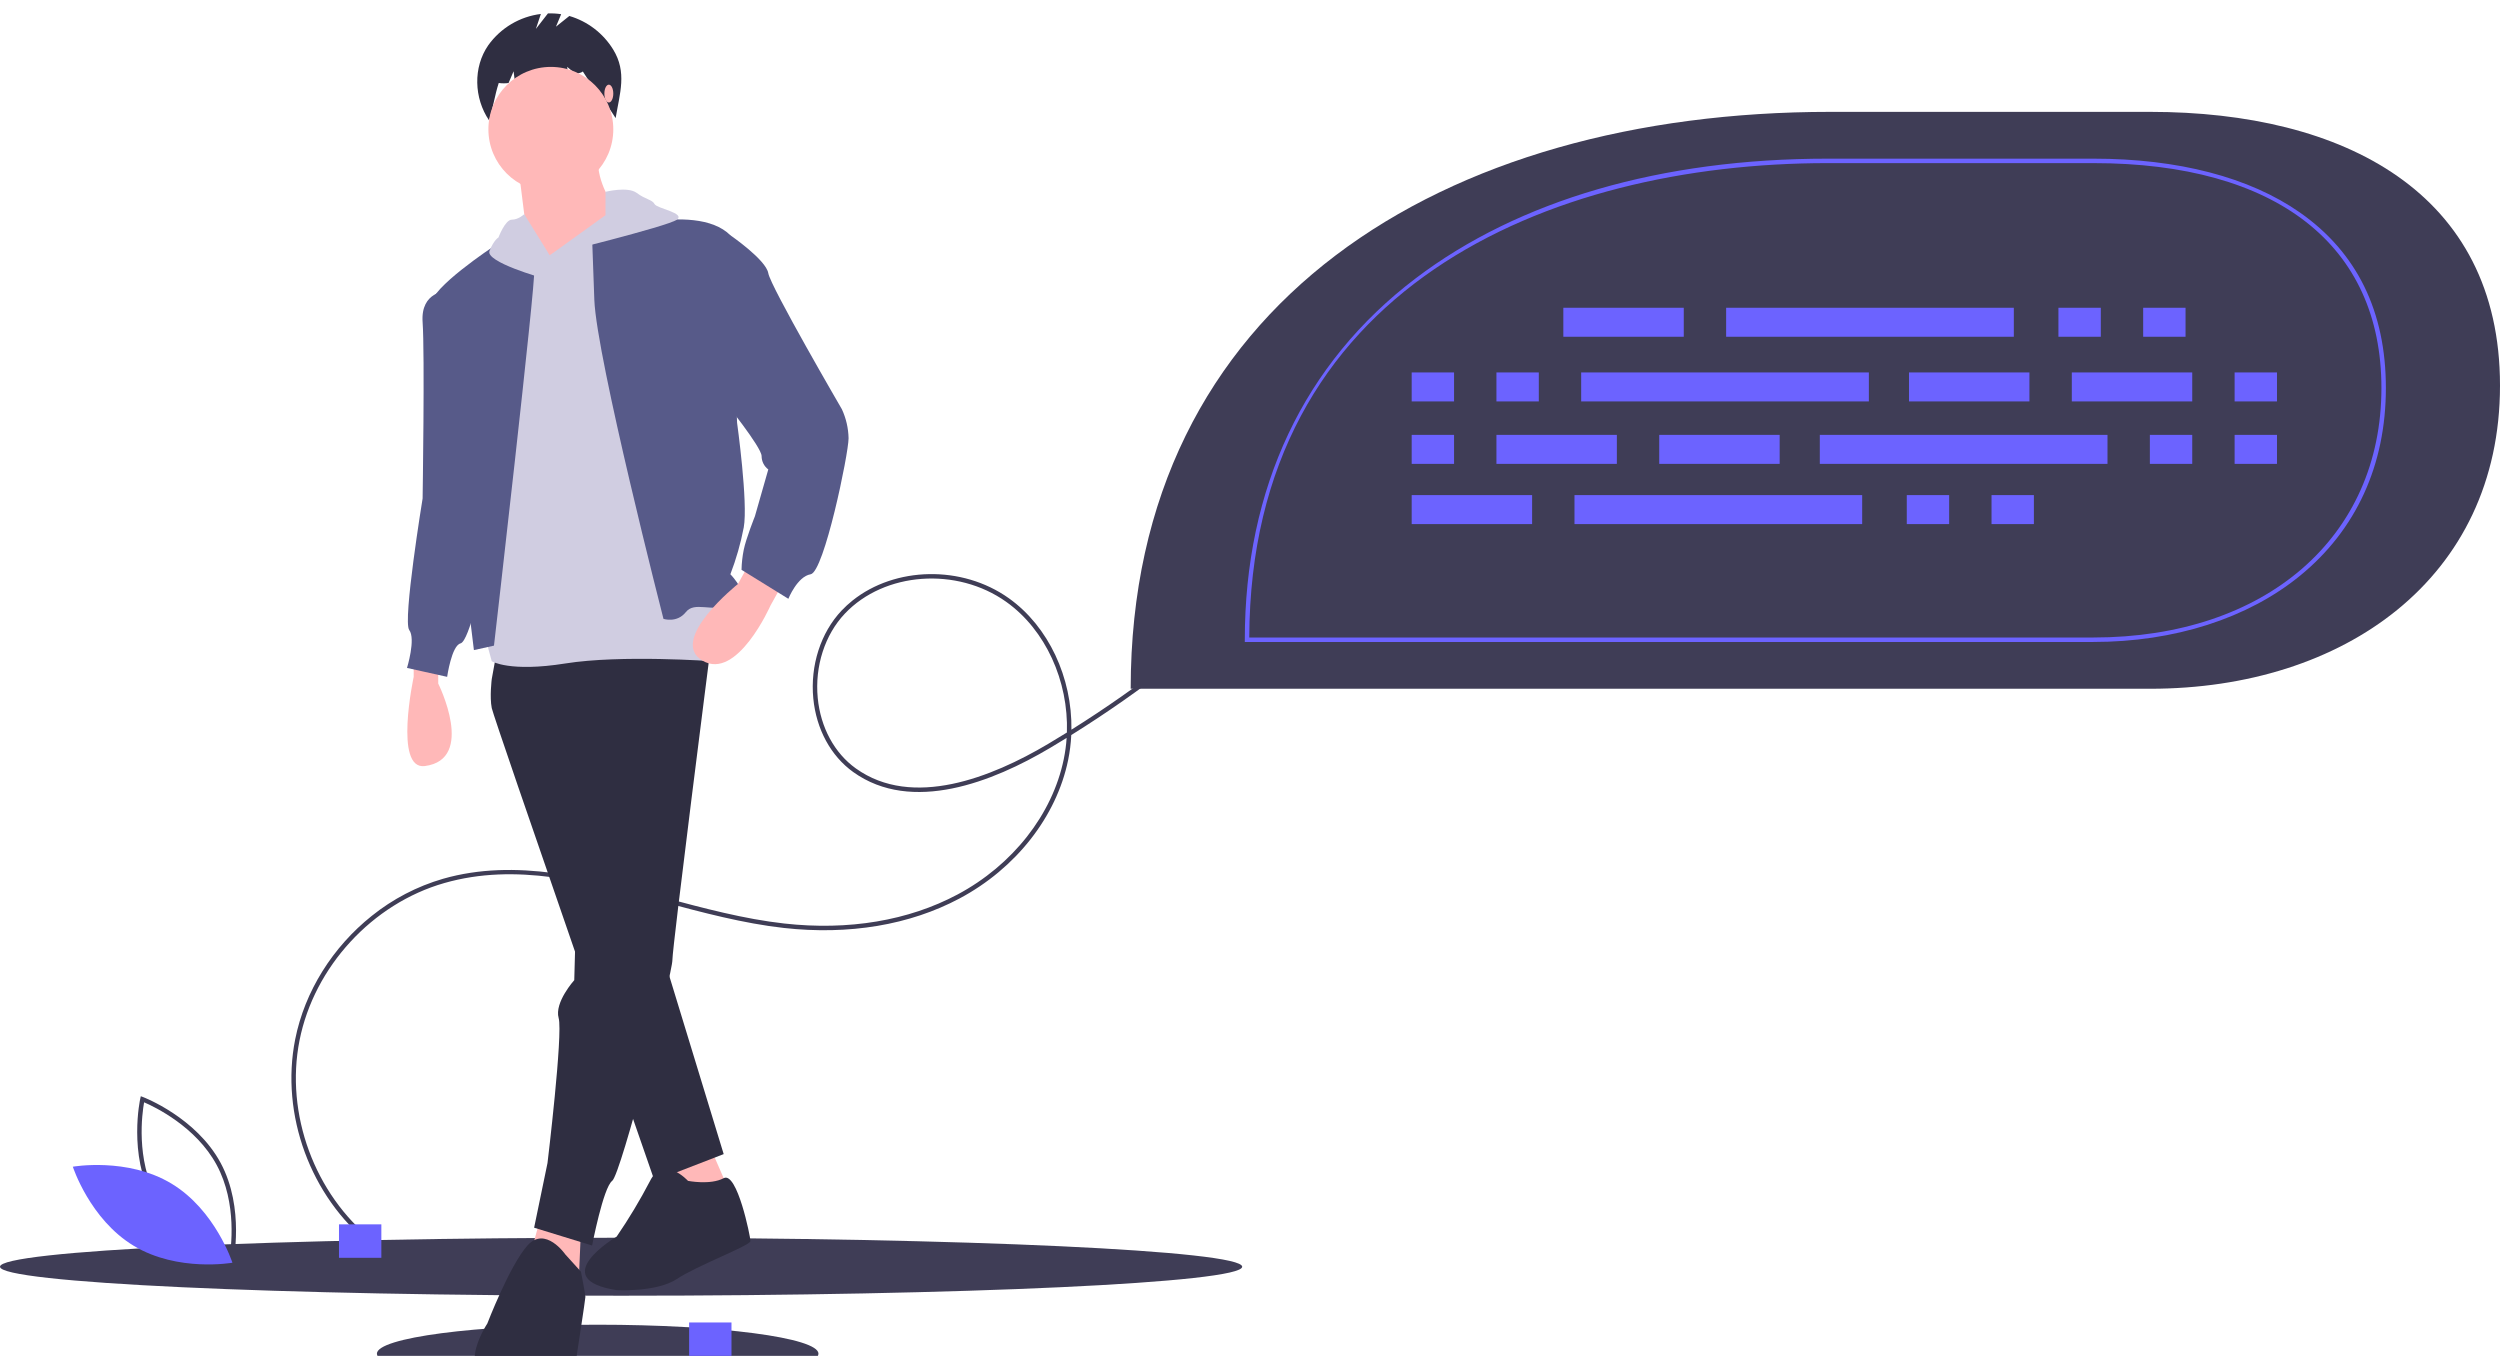 <svg width="1121" height="608" viewBox="0 0 1121 608" fill="none" xmlns="http://www.w3.org/2000/svg">
<g id="undraw_source_code_xx2e 1" clip-path="url(#clip0)">
<path id="Vector" d="M274.927 22.172C270.459 14.917 263.466 9.571 255.294 7.162L249.291 11.964L251.625 6.363C249.662 6.064 247.676 5.949 245.692 6.021L240.291 12.964L242.526 6.258C237.84 6.841 233.325 8.388 229.266 10.802C225.207 13.216 221.693 16.445 218.944 20.286C212.07 30.197 212.53 43.975 219.291 53.965C221.147 48.261 221.78 42.915 223.635 37.212C225.094 37.411 226.572 37.418 228.033 37.233L230.291 31.965L230.922 37.01C237.92 36.401 248.301 35.062 254.936 33.835L254.291 29.965L258.151 33.181C260.184 32.713 261.391 32.289 261.291 31.965C266.226 39.92 271.115 45.001 276.049 52.956C277.923 41.735 281.229 32.408 274.927 22.172Z" fill="#2F2E41"/>
<path id="Vector_2" d="M273 45.962C274.105 45.962 275 44.171 275 41.962C275 39.753 274.105 37.962 273 37.962C271.895 37.962 271 39.753 271 41.962C271 44.171 271.895 45.962 273 45.962Z" fill="#FFB8B8"/>
<g id="source">
<path id="Vector_3" d="M166.648 410.724C176.118 403.105 187.001 397.435 198.672 394.04C231.33 384.696 265.115 393.74 297.787 402.487C315.426 407.209 333.665 412.092 351.653 414.103C380.477 417.326 407.343 412.828 429.346 401.096C454.075 387.912 471.886 365.221 476.994 340.403C477.639 337.262 478.069 334.081 478.28 330.882C475.844 332.385 473.399 333.865 470.945 335.322C445.136 350.65 408.86 364.98 382.616 346.203C372.542 338.996 366.005 326.952 364.681 313.162C363.264 298.386 368.018 283.653 377.398 273.753C378.927 272.141 380.566 270.637 382.303 269.251C401.315 254.075 431.327 253.257 452.378 268.256C470.206 280.959 480.768 303.911 480.429 327.191C495.672 317.632 510.413 307.294 524.595 296.221L525.826 297.797C511.238 309.188 496.06 319.803 480.355 329.596C480.18 333.363 479.711 337.112 478.953 340.806C473.727 366.2 455.533 389.398 430.287 402.861C407.926 414.784 380.658 419.359 351.43 416.091C333.293 414.063 314.98 409.16 297.27 404.419C263.369 395.344 231.348 386.771 199.222 395.962C166.93 405.201 140.847 433.541 134.313 466.484C127.777 499.427 141.069 535.579 167.387 556.442L166.144 558.01C139.254 536.692 125.674 499.754 132.351 466.094C136.666 444.34 149.327 424.549 166.648 410.724ZM478.4 328.456C479.157 305.376 468.853 282.45 451.217 269.885C429.031 254.077 396.565 256.432 378.85 275.128C369.861 284.616 365.309 298.762 366.673 312.971C367.941 326.186 374.176 337.706 383.78 344.577C409.146 362.726 444.626 348.626 469.924 333.602C472.761 331.918 475.586 330.202 478.4 328.456V328.456Z" fill="#3F3D56"/>
<path id="Vector_4" d="M278.5 581C432.311 581 557 575.18 557 568C557 560.82 432.311 555 278.5 555C124.689 555 0 560.82 0 568C0 575.18 124.689 581 278.5 581Z" fill="#3F3D56"/>
<path id="Vector_5" d="M268 620C322.676 620 367 614.18 367 607C367 599.82 322.676 594 268 594C213.324 594 169 599.82 169 607C169 614.18 213.324 620 268 620Z" fill="#3F3D56"/>
<path id="Vector_6" d="M185.5 295.5V303.5C185.5 303.5 176.477 345.329 190.5 343.5C213.5 340.5 196.5 306.5 196.5 306.5V299.5L185.5 295.5Z" fill="#FFB8B8"/>
<path id="Vector_7" d="M297.5 520.5L306.5 545.5L328.5 537.5L318.5 514.5L297.5 520.5Z" fill="#FFB8B8"/>
<path id="Vector_8" d="M242.5 545.5L236.5 567.5L259.5 574.5L260.5 551.5L242.5 545.5Z" fill="#FFB8B8"/>
<path id="Vector_9" d="M222.5 293.5L220.5 304.5C220.5 304.5 219.5 312.5 220.5 317.5C221.5 322.5 293.5 529.5 293.5 529.5L324.5 517.5L284.5 386.5L279.5 285.5L222.5 293.5Z" fill="#2F2E41"/>
<path id="Vector_10" d="M261.5 291.5L257.5 439.5C257.5 439.5 248.5 449.5 250.5 456.5C252.5 463.5 245.5 521.5 245.5 521.5L239.5 550.5L265.5 558.5C265.5 558.5 270.5 532.5 274.5 529.5C278.5 526.5 301.5 436.5 301.5 430.5C301.5 424.5 318.5 291.5 318.5 291.5L276.5 274.5L261.5 291.5Z" fill="#2F2E41"/>
<path id="Vector_11" d="M308.5 529.5C308.5 529.5 297.5 517.5 291.5 529.5C287.005 538.126 281.996 546.474 276.5 554.5C276.5 554.5 244.5 573.5 276.5 578.5C276.5 578.5 294.5 579.5 303.5 573.5C312.5 567.5 336.5 558.5 336.5 556.5C336.5 554.5 330.5 525.1 324.5 528.3C318.5 531.5 308.5 529.5 308.5 529.5Z" fill="#2F2E41"/>
<path id="Vector_12" d="M253.5 562.5C253.5 562.5 244.5 549.5 236.5 558.5C228.5 567.5 218.5 593.5 218.5 593.5C218.5 593.5 200.5 620.5 228.5 619.5C256.5 618.5 258.5 608.5 258.5 608.5C258.5 608.5 262.5 582.5 262.5 581.5C262.5 580.5 260.5 570.221 260.5 570.221L253.5 562.5Z" fill="#2F2E41"/>
<path id="Vector_13" d="M247 86C262.464 86 275 73.464 275 58C275 42.536 262.464 30 247 30C231.536 30 219 42.536 219 58C219 73.464 231.536 86 247 86Z" fill="#FFB8B8"/>
<path id="Vector_14" d="M232.5 75.5L236.5 107.5L248.5 137.5L274.5 106.5V91.5C274.5 91.5 266.5 79.5 268.5 69.5L232.5 75.5Z" fill="#FFB8B8"/>
<path id="Vector_15" d="M246.5 114.5L232.5 108.5L217.5 285.5L220.5 296.5C220.5 296.5 228.5 301.5 253.5 297.5C278.5 293.5 319.5 296.5 319.5 296.5L322.5 205.5L273.5 98.5L246.5 114.5Z" fill="#D0CDE1"/>
<path id="Vector_16" d="M221.5 289.5C221.5 289.5 240.5 124.5 239.5 121.5C238.5 118.5 221.5 110.377 221.5 110.377C221.5 110.377 192.5 129.5 193.5 136.5C194.5 143.5 212.5 291.5 212.5 291.5L221.5 289.5Z" fill="#575A89"/>
<path id="Vector_17" d="M297.5 277.5C297.5 277.5 267.5 160.5 266.5 134.5C265.5 108.5 265.5 105.5 265.5 105.5C265.5 105.5 311.5 89.5 327.5 105.5L330.5 189.5C330.5 189.5 335.5 225.5 333.5 236.5C332.122 243.663 330.115 250.69 327.5 257.5C327.5 257.5 338.5 268.5 328.5 271.5C318.5 274.5 311.5 269.5 307.5 274.5C303.5 279.5 297.5 277.5 297.5 277.5Z" fill="#575A89"/>
<path id="Vector_18" d="M200.5 130.5C200.5 130.5 188.5 130.5 189.5 144.5C190.5 158.5 189.5 223.5 189.5 223.5C189.5 223.5 180.5 278.5 183.5 282.5C186.5 286.5 182.5 299.5 182.5 299.5L200.5 303.5C200.5 303.5 202.5 289.5 206.5 288.5C210.5 287.5 216.5 258.5 216.5 258.5L200.5 130.5Z" fill="#575A89"/>
<path id="Vector_19" d="M335.5 253.5L330.908 261.849C330.908 261.849 299.412 286.931 314.956 296.216C330.5 305.5 345.5 271.5 345.5 271.5L350.5 262.5L335.5 253.5Z" fill="#FFB8B8"/>
<path id="Vector_20" d="M313.5 103.5L327.5 105.5C327.5 105.5 343.5 116.5 344.5 122.5C345.5 128.5 377.5 183.5 377.5 183.5C379.387 187.58 380.408 192.006 380.5 196.5C380.5 203.5 369.5 256.5 363.5 257.5C357.5 258.5 353.5 268.5 353.5 268.5L332.5 255.5C332.566 252.476 332.901 249.464 333.5 246.5C334.5 241.5 338.5 231.5 338.5 231.5L344.5 210.5C343.569 209.801 342.813 208.896 342.292 207.854C341.771 206.813 341.5 205.664 341.5 204.5C341.5 200.5 324.5 179.5 324.5 179.5L313.5 103.5Z" fill="#575A89"/>
<path id="Vector_21" d="M243.384 124.709C243.384 124.709 217.5 117.5 219.5 112.5C221.5 107.5 223.5 106.5 223.5 106.5C223.5 106.5 226.5 98.5 229.5 98.5C232.5 98.5 235.068 96.044 235.068 96.044L246.5 114.5L243.384 124.709Z" fill="#D0CDE1"/>
<path id="Vector_22" d="M271.515 86C271.515 86 281.5 83.5 285.5 86.5C289.5 89.5 292.5 89.5 293.5 91.5C294.5 93.5 307.5 95.5 303.5 98.5C299.5 101.5 246.5 114.5 246.5 114.5L271.5 96.5L271.515 86Z" fill="#D0CDE1"/>
<path id="Vector_23" d="M104.22 567.731L103.147 567.329C102.911 567.24 79.438 558.247 68.443 537.855C57.447 517.463 62.831 492.91 62.886 492.665L63.14 491.547L64.213 491.949C64.448 492.038 87.921 501.031 98.917 521.423C109.913 541.815 104.529 566.368 104.473 566.613L104.22 567.731ZM70.203 536.906C79.5 554.147 98.049 562.985 102.748 565.003C103.642 559.966 106.444 539.597 97.156 522.372C87.869 505.149 69.313 496.298 64.611 494.275C63.717 499.315 60.916 519.683 70.203 536.906V536.906Z" fill="#3F3D56"/>
<path id="Vector_24" d="M76.846 530.702C96.606 542.591 104.217 566.205 104.217 566.205C104.217 566.205 79.789 570.544 60.028 558.655C40.268 546.767 32.657 523.152 32.657 523.152C32.657 523.152 57.085 518.814 76.846 530.702Z" fill="#6C63FF"/>
<path id="Vector_25" d="M507 308.838H964.184C1050.79 308.838 1121 259.475 1121 172.867V172.867C1121 86.26 1050.79 50.162 964.184 50.162H820.632C647.418 50.162 507 135.623 507 308.838V308.838Z" fill="#3F3D56"/>
<path id="Vector_26" d="M938.663 287.859H558.169V286.859C558.169 218.834 584.673 162.79 634.815 124.786C681.119 89.691 744.983 71.141 819.505 71.141H938.663C976.668 71.141 1008.69 79.491 1031.28 95.289C1056.86 113.183 1069.83 139.664 1069.83 173.994C1069.83 208.499 1056.52 237.603 1031.34 258.16C1007.88 277.313 974.966 287.859 938.663 287.859ZM560.171 285.859H938.663C1015.92 285.859 1067.83 240.904 1067.83 173.995C1067.83 109.9 1020.75 73.141 938.663 73.141H819.505C694.401 73.141 560.741 129.054 560.171 285.859V285.859Z" fill="#6C63FF"/>
<path id="Vector_27" d="M755 138H701V151H755V138Z" fill="#6C63FF"/>
<path id="Vector_28" d="M942 138H923V151H942V138Z" fill="#6C63FF"/>
<path id="Vector_29" d="M980 138H961V151H980V138Z" fill="#6C63FF"/>
<path id="Vector_30" d="M903 138H774V151H903V138Z" fill="#6C63FF"/>
<path id="Vector_31" d="M687 222H633V235H687V222Z" fill="#6C63FF"/>
<path id="Vector_32" d="M874 222H855V235H874V222Z" fill="#6C63FF"/>
<path id="Vector_33" d="M912 222H893V235H912V222Z" fill="#6C63FF"/>
<path id="Vector_34" d="M835 222H706V235H835V222Z" fill="#6C63FF"/>
<path id="Vector_35" d="M910 167H856V180H910V167Z" fill="#6C63FF"/>
<path id="Vector_36" d="M983 167H929V180H983V167Z" fill="#6C63FF"/>
<path id="Vector_37" d="M1021 167H1002V180H1021V167Z" fill="#6C63FF"/>
<path id="Vector_38" d="M652 167H633V180H652V167Z" fill="#6C63FF"/>
<path id="Vector_39" d="M690 167H671V180H690V167Z" fill="#6C63FF"/>
<path id="Vector_40" d="M838 167H709V180H838V167Z" fill="#6C63FF"/>
<path id="Vector_41" d="M744 208H798V195H744V208Z" fill="#6C63FF"/>
<path id="Vector_42" d="M671 208H725V195H671V208Z" fill="#6C63FF"/>
<path id="Vector_43" d="M633 208H652V195H633V208Z" fill="#6C63FF"/>
<path id="Vector_44" d="M1002 208H1021V195H1002V208Z" fill="#6C63FF"/>
<path id="Vector_45" d="M964 208H983V195H964V208Z" fill="#6C63FF"/>
<path id="Vector_46" d="M816 208L945 208V195L816 195V208Z" fill="#6C63FF"/>
<path id="Vector_47" d="M171 549H152V564H171V549Z" fill="#6C63FF"/>
<path id="Vector_48" d="M328 593H309V608H328V593Z" fill="#6C63FF"/>
</g>
</g>
<defs>
<clipPath id="clip0">
<rect width="1121" height="607.962" fill="white"/>
</clipPath>
</defs>
</svg>
